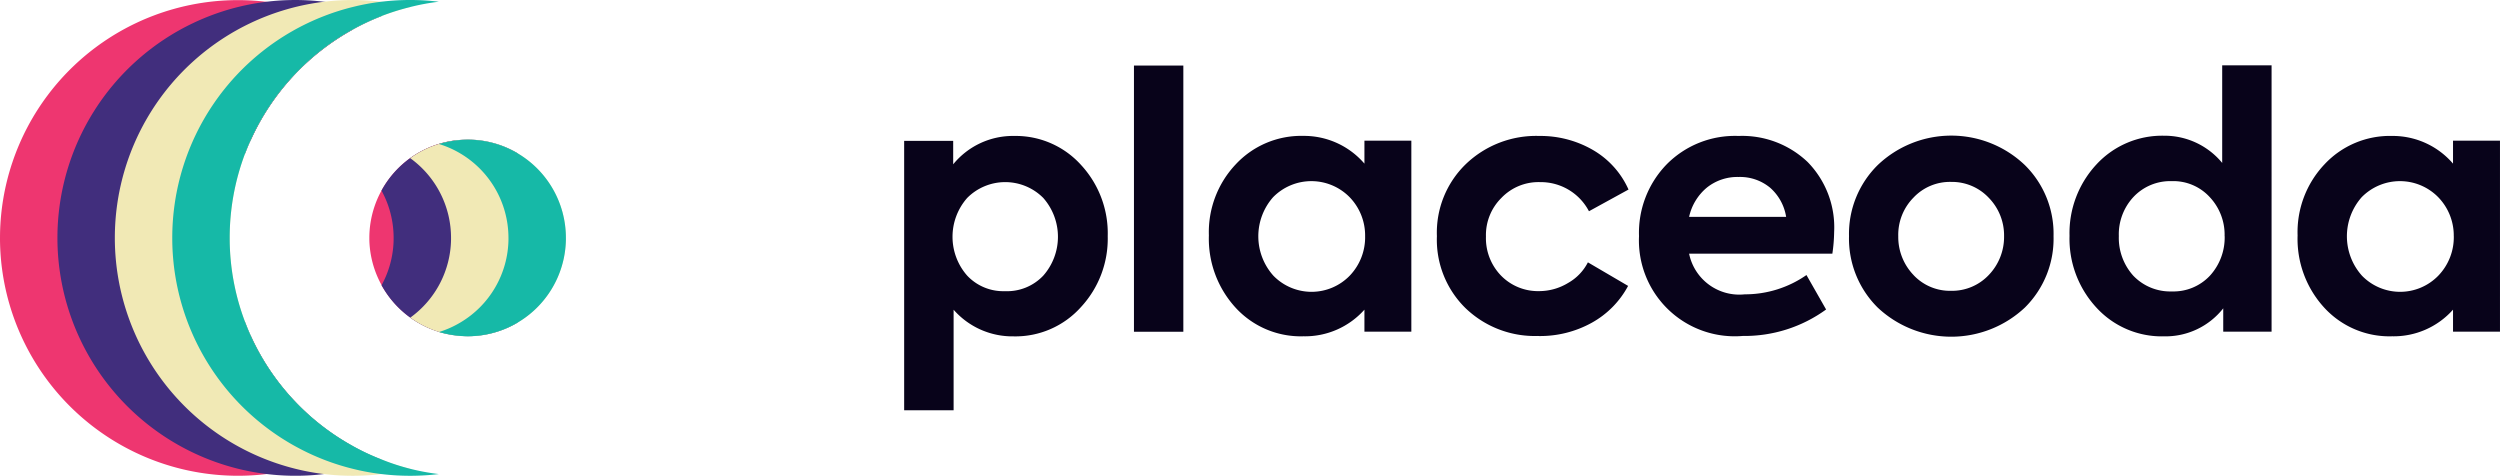 <svg xmlns="http://www.w3.org/2000/svg" width="148.575" height="28.275" viewBox="0 0 148.575 28.275"><defs><style>.a{fill:#ee3670;}.b{fill:#412e7d;}.c{fill:#f1e9b5;}.d{fill:#16b9a7;}.e{fill:#08031a;}</style></defs><g transform="translate(0 0.007)"><g transform="translate(0 -0.007)"><path class="a" d="M27.355,9.111c-.1-.259-.2-.515-.317-.764a5.491,5.491,0,0,0-.952.2,5.849,5.849,0,0,0-4.136,5.586q0,.056,0,.113a5.849,5.849,0,0,0,4.129,5.46,5.525,5.525,0,0,0,.956.2c.113-.253.218-.505.314-.764a14.056,14.056,0,0,0,.921-4.911v-.113A14.118,14.118,0,0,0,27.355,9.111ZM14.889,19.926a5.44,5.44,0,0,1-.751.051A5.835,5.835,0,0,1,8.3,14.251v-.113A5.839,5.839,0,0,1,14.138,8.3a5.488,5.488,0,0,1,.754.051,14.165,14.165,0,0,1,6.071-6.59,13.65,13.65,0,0,0-1.706-.8A14.146,14.146,0,0,0,0,14.138v.113A14.145,14.145,0,0,0,15.844,28.17a13.424,13.424,0,0,0,1.706-.314,13.773,13.773,0,0,0,1.706-.539,14.445,14.445,0,0,0,1.706-.8,14.189,14.189,0,0,1-6.074-6.593Z" transform="translate(0 0.002)"/><path class="b" d="M37.355,9.109a5.8,5.8,0,0,0-2.976-.816,6.009,6.009,0,0,0-1.706.256,5.8,5.8,0,0,0-3.413,2.774,5.829,5.829,0,0,1,.72,2.812v.113a5.825,5.825,0,0,1-.717,2.7,5.859,5.859,0,0,0,3.413,2.774,6.2,6.2,0,0,0,1.706.253,5.8,5.8,0,0,0,2.972-.812,14.06,14.06,0,0,0,.921-4.914v-.113a14.118,14.118,0,0,0-.921-5.027ZM21.476,19.924c-.113-.249-.218-.505-.314-.761A5.832,5.832,0,0,1,18.3,14.249v-.113a5.832,5.832,0,0,1,2.86-5.027c.1-.259.2-.515.321-.764a14.165,14.165,0,0,1,6.071-6.59,13.651,13.651,0,0,1,1.706-.8A13.773,13.773,0,0,0,27.551.414,13.425,13.425,0,0,0,25.844.1,14.138,14.138,0,0,0,10,14.136v.113a14.145,14.145,0,0,0,15.844,13.92,13.424,13.424,0,0,0,1.706-.314,13.114,13.114,0,0,0,1.706-.543,13.159,13.159,0,0,1-1.706-.8,14.189,14.189,0,0,1-6.074-6.593Z" transform="translate(-6.587 0.004)"/><path class="c" d="M43.942,9.107a5.8,5.8,0,0,0-2.976-.816,6.01,6.01,0,0,0-1.706.256,5.76,5.76,0,0,0-1.706.846,5.832,5.832,0,0,1,2.426,4.74v.113a5.825,5.825,0,0,1-2.423,4.624,5.832,5.832,0,0,0,1.706.85,6.2,6.2,0,0,0,1.706.253,5.839,5.839,0,0,0,5.835-5.726q0-.056,0-.113a5.835,5.835,0,0,0-2.863-5.027Zm-9.8,17.4a14.189,14.189,0,0,1-6.078-6.59c-.113-.249-.218-.505-.314-.761a14.06,14.06,0,0,1-.925-4.914v-.113a14.118,14.118,0,0,1,.921-5.027c.1-.259.2-.515.321-.764a14.165,14.165,0,0,1,6.071-6.59A13.793,13.793,0,0,1,37.551.412,13.425,13.425,0,0,0,35.844.1,14.128,14.128,0,0,0,20,14.134v.113A14.142,14.142,0,0,0,30.726,27.852a13.424,13.424,0,0,0,1.706.314,14.24,14.24,0,0,0,3.413,0,13.37,13.37,0,0,0,1.706-.314,13.015,13.015,0,0,1-1.706-.543,13.159,13.159,0,0,1-1.7-.8Z" transform="translate(-13.175 0.007)"/><path class="d" d="M50.53,9.112A5.8,5.8,0,0,0,47.554,8.3a6.009,6.009,0,0,0-1.706.256,5.719,5.719,0,0,1,1.269.56,5.839,5.839,0,0,1,2.863,5.027q0,.056,0,.113a5.822,5.822,0,0,1-2.863,4.911,5.729,5.729,0,0,1-1.269.563,6.2,6.2,0,0,0,1.706.253,5.839,5.839,0,0,0,5.839-5.727c0-.036,0-.074,0-.112A5.835,5.835,0,0,0,50.53,9.112ZM42.435,27.3a13.159,13.159,0,0,1-1.706-.8,14.189,14.189,0,0,1-6.078-6.579c-.113-.249-.218-.505-.314-.761a14.059,14.059,0,0,1-.925-4.914v-.113a14.118,14.118,0,0,1,.921-5.027c.1-.259.2-.515.321-.764a14.165,14.165,0,0,1,6.071-6.59A13.794,13.794,0,0,1,44.138.417,13.479,13.479,0,0,1,45.844.1a14.3,14.3,0,0,0-3.413,0,13.425,13.425,0,0,0-1.706.314,13.773,13.773,0,0,0-1.706.539A14.131,14.131,0,0,0,30,14.139v.113a14.135,14.135,0,0,0,9.019,13.067,13.774,13.774,0,0,0,1.706.539,13.373,13.373,0,0,0,1.706.314,14.333,14.333,0,0,0,3.413,0,13.37,13.37,0,0,1-1.706-.314A13.015,13.015,0,0,1,42.435,27.3Z" transform="translate(-19.762 0.002)"/><path class="e" d="M163.978,23.668a5.225,5.225,0,0,1,4,1.73,5.975,5.975,0,0,1,1.58,4.225,5.979,5.979,0,0,1-1.6,4.225,5.225,5.225,0,0,1-4,1.73,4.651,4.651,0,0,1-3.559-1.583v5.975H157.46V23.961h2.914v1.392a4.583,4.583,0,0,1,3.6-1.686Zm-.532,9.224a2.962,2.962,0,0,0,2.28-.921,3.492,3.492,0,0,0,0-4.621,3.187,3.187,0,0,0-4.518,0,3.492,3.492,0,0,0,0,4.621A2.942,2.942,0,0,0,163.446,32.892Z" transform="translate(-103.726 -15.588)"/><path class="e" d="M200.415,11.41V27.23H197.48V11.41Z" transform="translate(-130.089 -7.514)"/><path class="e" d="M219.768,25.312V23.947h2.788V35.3h-2.788v-1.31a4.73,4.73,0,0,1-3.624,1.583,5.255,5.255,0,0,1-4.037-1.706,6.061,6.061,0,0,1-1.583-4.29,5.859,5.859,0,0,1,1.6-4.228,5.317,5.317,0,0,1,4.017-1.686A4.733,4.733,0,0,1,219.768,25.312Zm.041,4.31a3.266,3.266,0,0,0-.915-2.31,3.187,3.187,0,0,0-4.559,0,3.511,3.511,0,0,0,.021,4.658,3.163,3.163,0,0,0,4.539,0A3.293,3.293,0,0,0,219.809,29.622Z" transform="translate(-138.68 -15.587)"/><path class="e" d="M256.248,35.549a5.931,5.931,0,0,1-4.327-1.665,5.689,5.689,0,0,1-1.689-4.266,5.665,5.665,0,0,1,1.706-4.269,6.03,6.03,0,0,1,4.392-1.686,6.207,6.207,0,0,1,3.174.833,5.119,5.119,0,0,1,2.116,2.351l-2.351,1.29a3.229,3.229,0,0,0-2.894-1.73,3.051,3.051,0,0,0-2.31.938,3.109,3.109,0,0,0-.918,2.29,3.194,3.194,0,0,0,.9,2.331,3.071,3.071,0,0,0,2.269.918,3.307,3.307,0,0,0,1.706-.481,2.942,2.942,0,0,0,1.184-1.229l2.389,1.4a5.419,5.419,0,0,1-2.153,2.187,6.33,6.33,0,0,1-3.191.792Z" transform="translate(-164.837 -15.583)"/><path class="e" d="M297.029,29.368a9.584,9.584,0,0,1-.106,1.29h-8.514a3.046,3.046,0,0,0,3.31,2.416,6.381,6.381,0,0,0,3.665-1.147l1.167,2.048a8.255,8.255,0,0,1-4.955,1.573,5.692,5.692,0,0,1-6.163-5.931,5.832,5.832,0,0,1,1.645-4.269,5.7,5.7,0,0,1,4.269-1.686,5.644,5.644,0,0,1,4.1,1.542A5.538,5.538,0,0,1,297.029,29.368ZM291.347,26.1a2.9,2.9,0,0,0-1.887.635,3.136,3.136,0,0,0-1.051,1.737h5.767a2.907,2.907,0,0,0-.955-1.737A2.805,2.805,0,0,0,291.347,26.1Z" transform="translate(-188.026 -15.582)"/><path class="e" d="M322,29.586a5.74,5.74,0,0,1,1.706-4.225,6.334,6.334,0,0,1,8.743,0,5.726,5.726,0,0,1,1.706,4.225,5.754,5.754,0,0,1-1.706,4.245,6.388,6.388,0,0,1-8.743,0A5.763,5.763,0,0,1,322,29.586Zm3.832,2.31a2.972,2.972,0,0,0,2.245.938A3,3,0,0,0,330.3,31.9a3.266,3.266,0,0,0,.915-2.31,3.194,3.194,0,0,0-.915-2.29,3,3,0,0,0-2.228-.938,2.972,2.972,0,0,0-2.245.938,3.146,3.146,0,0,0-.9,2.29,3.262,3.262,0,0,0,.911,2.31Z" transform="translate(-212.113 -15.551)"/><path class="e" d="M369.473,17.171v-5.8h2.935V27.2h-2.873V25.812a4.365,4.365,0,0,1-3.518,1.665A5.262,5.262,0,0,1,362,25.771a6.02,6.02,0,0,1-1.6-4.266A5.992,5.992,0,0,1,362,17.26a5.313,5.313,0,0,1,4.017-1.706A4.436,4.436,0,0,1,369.473,17.171Zm.143,4.351a3.256,3.256,0,0,0-.874-2.31,2.935,2.935,0,0,0-2.269-.959,3,3,0,0,0-2.29.959,3.256,3.256,0,0,0-.853,2.31,3.358,3.358,0,0,0,.857,2.348,3.034,3.034,0,0,0,2.29.938,2.969,2.969,0,0,0,2.269-.938,3.358,3.358,0,0,0,.874-2.348Z" transform="translate(-237.408 -7.488)"/><path class="e" d="M409.354,25.312V23.947h2.791V35.3h-2.791v-1.31a4.72,4.72,0,0,1-3.621,1.583A5.255,5.255,0,0,1,401.7,33.87a6.043,6.043,0,0,1-1.583-4.29,5.859,5.859,0,0,1,1.6-4.228,5.313,5.313,0,0,1,4.017-1.686A4.72,4.72,0,0,1,409.354,25.312Zm.044,4.31a3.269,3.269,0,0,0-.918-2.31,3.187,3.187,0,0,0-4.559,0,3.511,3.511,0,0,0,.02,4.658,3.163,3.163,0,0,0,4.539,0A3.293,3.293,0,0,0,409.4,29.622Z" transform="translate(-263.571 -15.587)"/></g></g></svg>